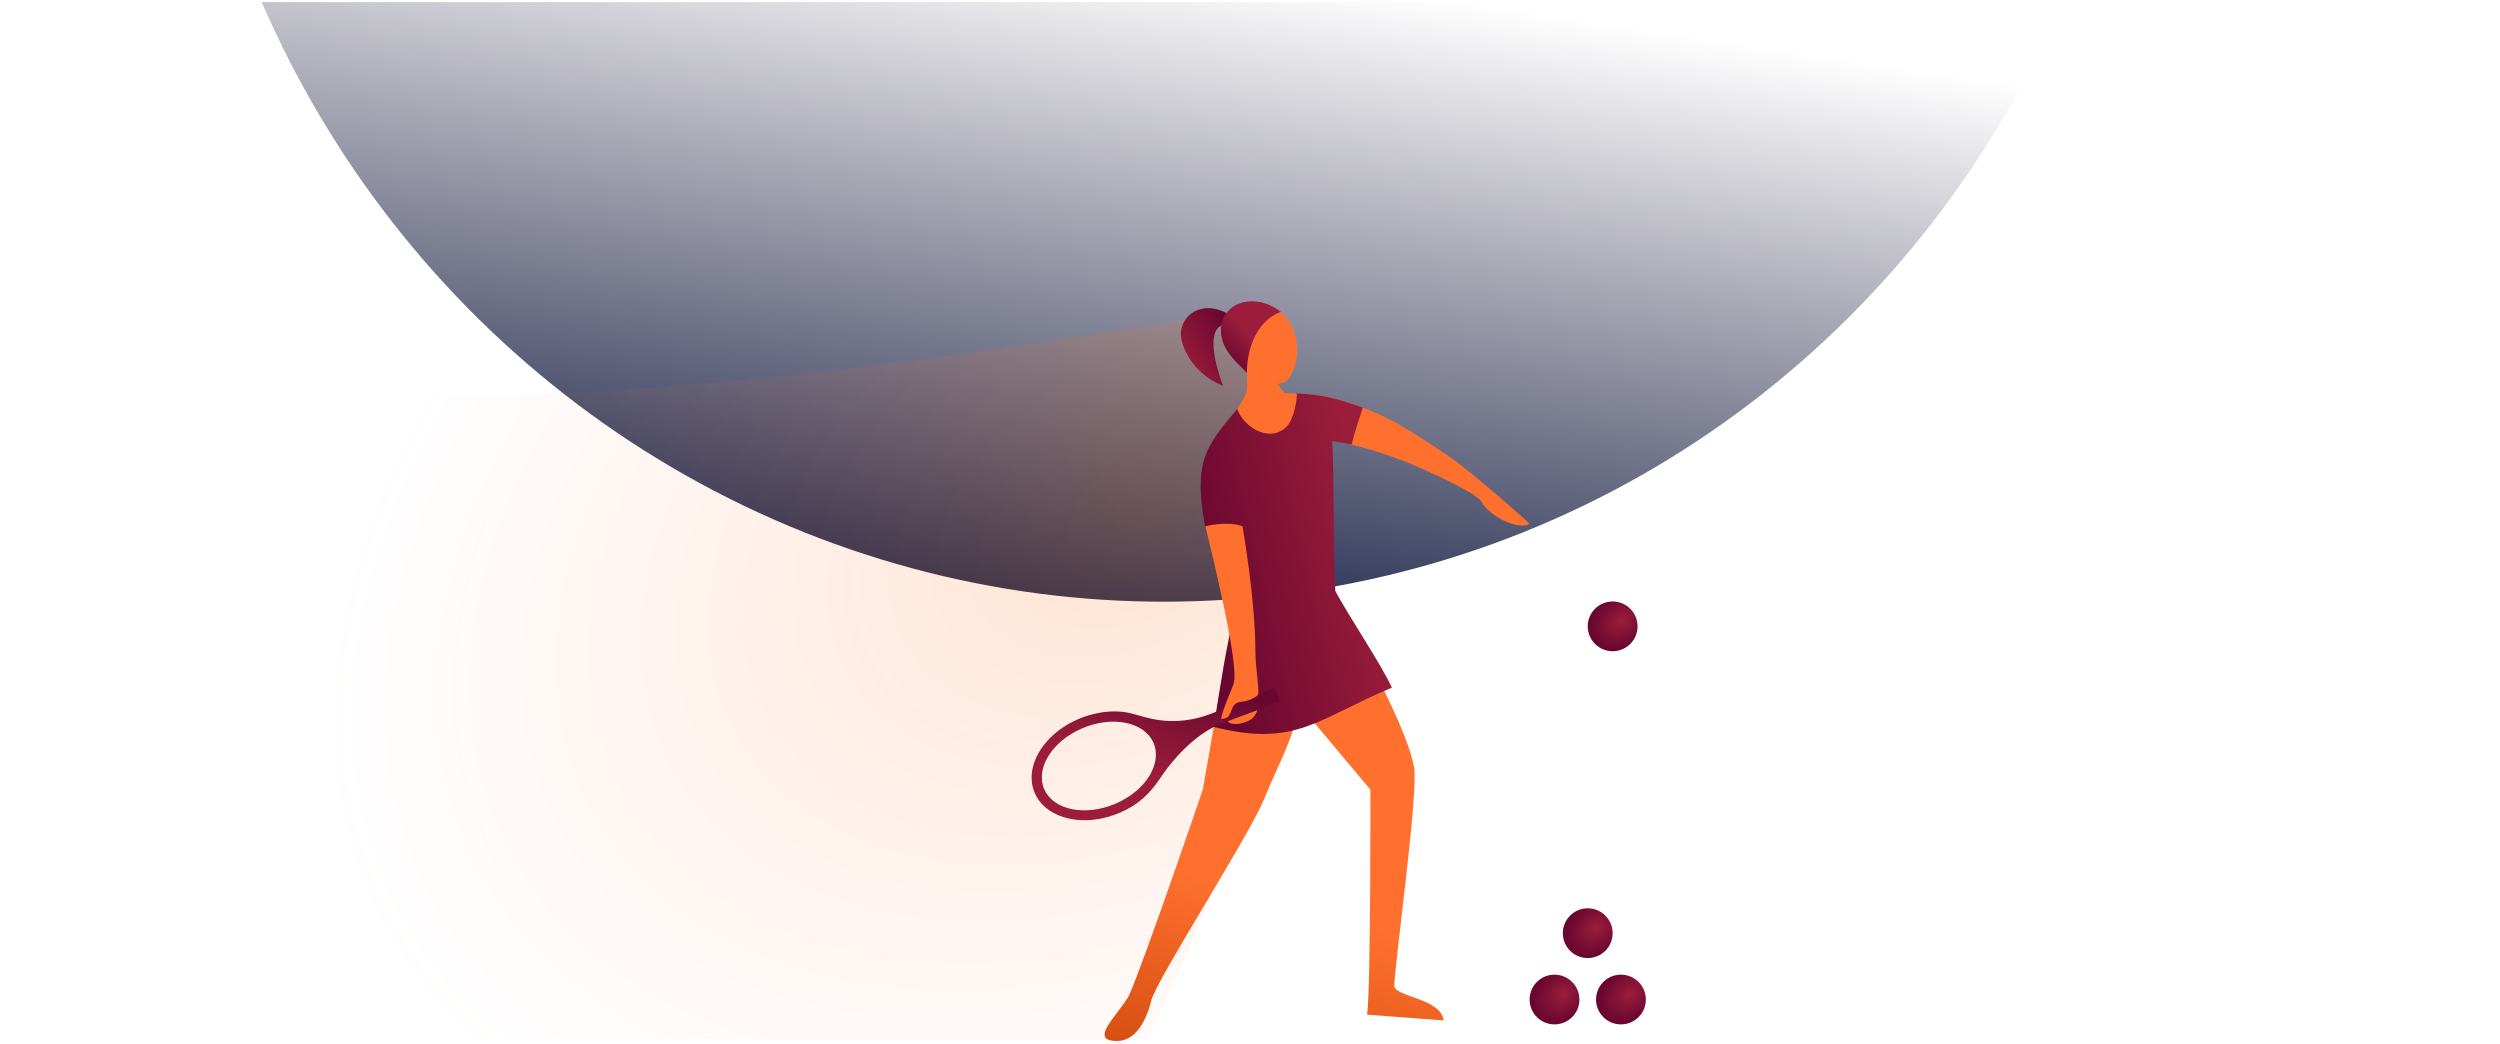 <svg width="608" height="254" viewBox="0 0 608 254" fill="none" xmlns="http://www.w3.org/2000/svg">
<g clip-path="url(#clip0_3294_254295)">
<g filter="url(#filter0_f_3294_254295)">
<ellipse cx="282.147" cy="-97.182" rx="238.898" ry="243.561" transform="rotate(-5.763 282.147 -97.182)" fill="url(#paint0_linear_3294_254295)"/>
</g>
<g filter="url(#filter1_f_3294_254295)">
<path d="M28.5 90.16C115.396 105.742 228.668 88.076 309.248 74.099C315.349 144.201 313.209 183.404 278.885 252.78H95.305L28.5 90.16Z" fill="url(#paint1_radial_3294_254295)" fill-opacity="0.4"/>
</g>
<path d="M295.684 75.163C290.591 73.879 285.963 78.054 287.485 83.224C289.852 91.265 297.45 93.825 297.45 93.825C297.45 93.825 292.302 80.874 297.301 79.048C299.345 78.302 300.778 76.448 295.684 75.163Z" fill="url(#paint2_linear_3294_254295)"/>
<path d="M311.492 75.831C305.224 70.996 297.505 73.419 296.961 79.632C296.537 84.472 300.292 87.7 303.241 90.67C304.229 87.924 311.492 75.831 311.492 75.831Z" fill="url(#paint3_linear_3294_254295)"/>
<path d="M298.48 174.045C299.122 176.53 300.005 175.328 301.209 175.729C302.413 176.129 302.413 175.328 303.376 175.568C304.419 175.809 304.419 174.927 305.142 174.927C305.784 175.007 305.944 171.801 305.704 170.678C305.463 169.556 304.419 169.797 304.098 170.037C303.777 170.278 303.376 169.235 302.493 169.797C301.61 170.358 301.289 169.396 300.326 170.037C299.443 170.598 299.041 170.598 298.72 171.56C298.399 172.522 298.399 173.564 298.48 174.045Z" fill="#FDD0A2"/>
<path d="M313.097 92.456C316.796 87.978 316.121 79.811 311.483 75.847C304.82 78.362 303.114 86.399 303.254 91.039C303.371 94.952 303.679 95.929 299.826 100.819C295.973 105.629 294.714 108.392 294.714 108.392C294.714 108.392 301.931 143.744 300.005 149.917C297.614 162.875 292.527 192.025 292.527 192.025C292.527 192.025 278.325 233.657 274.598 242.056C272.062 246.73 264.462 253.169 271.637 253.169C275.986 253.169 278.658 248.693 279.97 243.395C281.282 238.098 303.845 203.361 307.632 193.872C310.658 186.288 314.144 180.687 316.089 171.521C319.642 175.847 333.269 192.025 333.269 192.025C333.269 192.025 333.395 239.556 332.482 246.764L351.087 248.164C350.423 242.695 339.098 242.482 339.098 239.716C339.098 235.191 345.013 192.613 343.909 186.615C341.595 174.041 324.368 145.757 324.368 145.757C324.167 135.398 324.372 116.227 323.465 107.079C326.507 107.32 336.53 109.988 343.158 112.837C350.884 116.159 359.145 120.124 360.295 122.036C363.16 126.798 370.865 128.921 371.903 127.252C371.903 127.252 357.932 114.635 351.47 110.345C339.696 102.529 335.784 100.237 325.126 97.105C320.225 95.665 312.448 95.615 312.448 95.615L310.637 93.352C310.637 93.352 312.543 93.126 313.097 92.456Z" fill="url(#paint4_linear_3294_254295)"/>
<path d="M315.348 95.661C315.589 96.632 314.666 102.162 312.845 103.822C308.431 108.03 302.13 103.372 300.894 99.423C293.387 108.525 290.141 111.877 293.063 128.017C293.063 128.017 302.125 143.12 300.563 147.8C298.115 157.393 296.756 167.013 295.181 176.793C315.144 181.777 320.015 175.005 338.5 167.232C336.14 161.933 327.795 149.468 324.75 143.738C324.233 137.229 324.513 115.611 323.996 107.251L328.715 108.106C329.413 105.089 330.476 102.29 331.43 99.116C323.899 96.501 321.693 96.078 315.348 95.661Z" fill="url(#paint5_linear_3294_254295)"/>
<path d="M305.1 174.13C305.982 172.77 306.171 171.562 304.992 171.488C302.865 171.353 301.409 171.42 300.026 172.228C298.815 172.936 298.137 174.731 298.505 175.311C299.539 176.939 304.022 175.743 305.1 174.13Z" fill="#FF702E"/>
<ellipse cx="392.194" cy="152.328" rx="6.058" ry="6.05" fill="url(#paint6_radial_3294_254295)"/>
<ellipse cx="378.058" cy="243.085" rx="6.058" ry="6.05" fill="url(#paint7_radial_3294_254295)"/>
<ellipse cx="394.213" cy="243.085" rx="6.058" ry="6.05" fill="url(#paint8_radial_3294_254295)"/>
<ellipse cx="386.136" cy="226.95" rx="6.058" ry="6.05" fill="url(#paint9_radial_3294_254295)"/>
<path fill-rule="evenodd" clip-rule="evenodd" d="M275.722 173.662C271.777 172.489 266.753 172.919 262.057 174.964C253.495 178.691 248.874 186.785 251.737 193.041C254.6 199.298 263.861 201.348 272.423 197.62C276.955 195.647 279.652 193.062 282.468 188.815C285.514 184.221 290.929 178.564 296.198 176.357C298.849 175.297 301.543 174.296 304.21 173.304C306.563 172.43 308.895 171.563 311.156 170.671C311.31 170.625 311.361 170.525 311.312 170.371L310.036 167.443C309.986 167.288 309.885 167.233 309.732 167.278C307.166 168.29 304.617 169.376 302.048 170.47C299.728 171.457 297.393 172.452 295.013 173.406C284.906 177.458 277.608 173.999 275.722 173.662ZM263.071 177.179C270.377 173.998 278.168 175.5 280.471 180.533C282.774 185.566 278.717 192.225 271.41 195.406C264.104 198.587 256.314 197.085 254.011 192.052C251.708 187.019 255.764 180.36 263.071 177.179Z" fill="url(#paint10_linear_3294_254295)"/>
<path d="M293.146 127.977C294.492 133.505 301.497 161.811 300.037 166.22C299.379 168.208 297.375 172.367 296.974 174.852C300.48 174.852 298.364 170.839 302.087 170.653C303.692 170.493 305.323 169.608 305.885 169.047C306.447 168.485 305.311 162.617 305.311 158.502C305.311 145.637 302.16 127.977 302.16 127.977C298.509 126.634 293.146 127.977 293.146 127.977Z" fill="#FF702E"/>
</g>
<defs>
<filter id="filter0_f_3294_254295" x="8.234" y="-375.663" width="547.826" height="556.963" filterUnits="userSpaceOnUse" color-interpolation-filters="sRGB">
<feFlood flood-opacity="0" result="BackgroundImageFix"/>
<feBlend mode="normal" in="SourceGraphic" in2="BackgroundImageFix" result="shape"/>
<feGaussianBlur stdDeviation="17.474" result="effect1_foregroundBlur_3294_254295"/>
</filter>
<filter id="filter1_f_3294_254295" x="8.5" y="54.099" width="323.417" height="218.681" filterUnits="userSpaceOnUse" color-interpolation-filters="sRGB">
<feFlood flood-opacity="0" result="BackgroundImageFix"/>
<feBlend mode="normal" in="SourceGraphic" in2="BackgroundImageFix" result="shape"/>
<feGaussianBlur stdDeviation="10" result="effect1_foregroundBlur_3294_254295"/>
</filter>
<linearGradient id="paint0_linear_3294_254295" x1="261.061" y1="-14.198" x2="220.292" y2="146.007" gradientUnits="userSpaceOnUse">
<stop stop-color="#1E1836" stop-opacity="0"/>
<stop offset="1" stop-color="#1C264C"/>
</linearGradient>
<radialGradient id="paint1_radial_3294_254295" cx="0" cy="0" r="1" gradientUnits="userSpaceOnUse" gradientTransform="translate(277.191 124.914) rotate(151.514) scale(211.076 144.645)">
<stop stop-color="#FF6B00" stop-opacity="0.47"/>
<stop offset="1" stop-color="#FF7657" stop-opacity="0"/>
</radialGradient>
<linearGradient id="paint2_linear_3294_254295" x1="283.943" y1="83.612" x2="296.657" y2="75.544" gradientUnits="userSpaceOnUse">
<stop stop-color="#9B1D3B"/>
<stop offset="1" stop-color="#6A0730"/>
</linearGradient>
<linearGradient id="paint3_linear_3294_254295" x1="307" y1="84.366" x2="300.865" y2="90.212" gradientUnits="userSpaceOnUse">
<stop stop-color="#9B1D3B"/>
<stop offset="1" stop-color="#6A0730"/>
</linearGradient>
<linearGradient id="paint4_linear_3294_254295" x1="283.987" y1="210.677" x2="269.366" y2="259.137" gradientUnits="userSpaceOnUse">
<stop stop-color="#FF702E"/>
<stop offset="1" stop-color="#D14B0E"/>
</linearGradient>
<linearGradient id="paint5_linear_3294_254295" x1="331.17" y1="121.006" x2="290.367" y2="130.573" gradientUnits="userSpaceOnUse">
<stop stop-color="#9B1D3B"/>
<stop offset="1" stop-color="#6A0730"/>
</linearGradient>
<radialGradient id="paint6_radial_3294_254295" cx="0" cy="0" r="1" gradientUnits="userSpaceOnUse" gradientTransform="translate(394.379 150.996) rotate(140.44) scale(7.904 5.899)">
<stop stop-color="#9B1D3B"/>
<stop offset="1" stop-color="#6A0730"/>
</radialGradient>
<radialGradient id="paint7_radial_3294_254295" cx="0" cy="0" r="1" gradientUnits="userSpaceOnUse" gradientTransform="translate(380.243 241.752) rotate(140.44) scale(7.904 5.899)">
<stop stop-color="#9B1D3B"/>
<stop offset="1" stop-color="#6A0730"/>
</radialGradient>
<radialGradient id="paint8_radial_3294_254295" cx="0" cy="0" r="1" gradientUnits="userSpaceOnUse" gradientTransform="translate(396.399 241.752) rotate(140.44) scale(7.904 5.899)">
<stop stop-color="#9B1D3B"/>
<stop offset="1" stop-color="#6A0730"/>
</radialGradient>
<radialGradient id="paint9_radial_3294_254295" cx="0" cy="0" r="1" gradientUnits="userSpaceOnUse" gradientTransform="translate(388.321 225.618) rotate(140.44) scale(7.904 5.899)">
<stop stop-color="#9B1D3B"/>
<stop offset="1" stop-color="#6A0730"/>
</radialGradient>
<linearGradient id="paint10_linear_3294_254295" x1="255.594" y1="179.592" x2="264.317" y2="155.653" gradientUnits="userSpaceOnUse">
<stop stop-color="#9B1D3B"/>
<stop offset="1" stop-color="#6A0730"/>
</linearGradient>
<clipPath id="clip0_3294_254295">
<rect width="608" height="253" fill="white" transform="translate(0 0.5)"/>
</clipPath>
</defs>
</svg>
